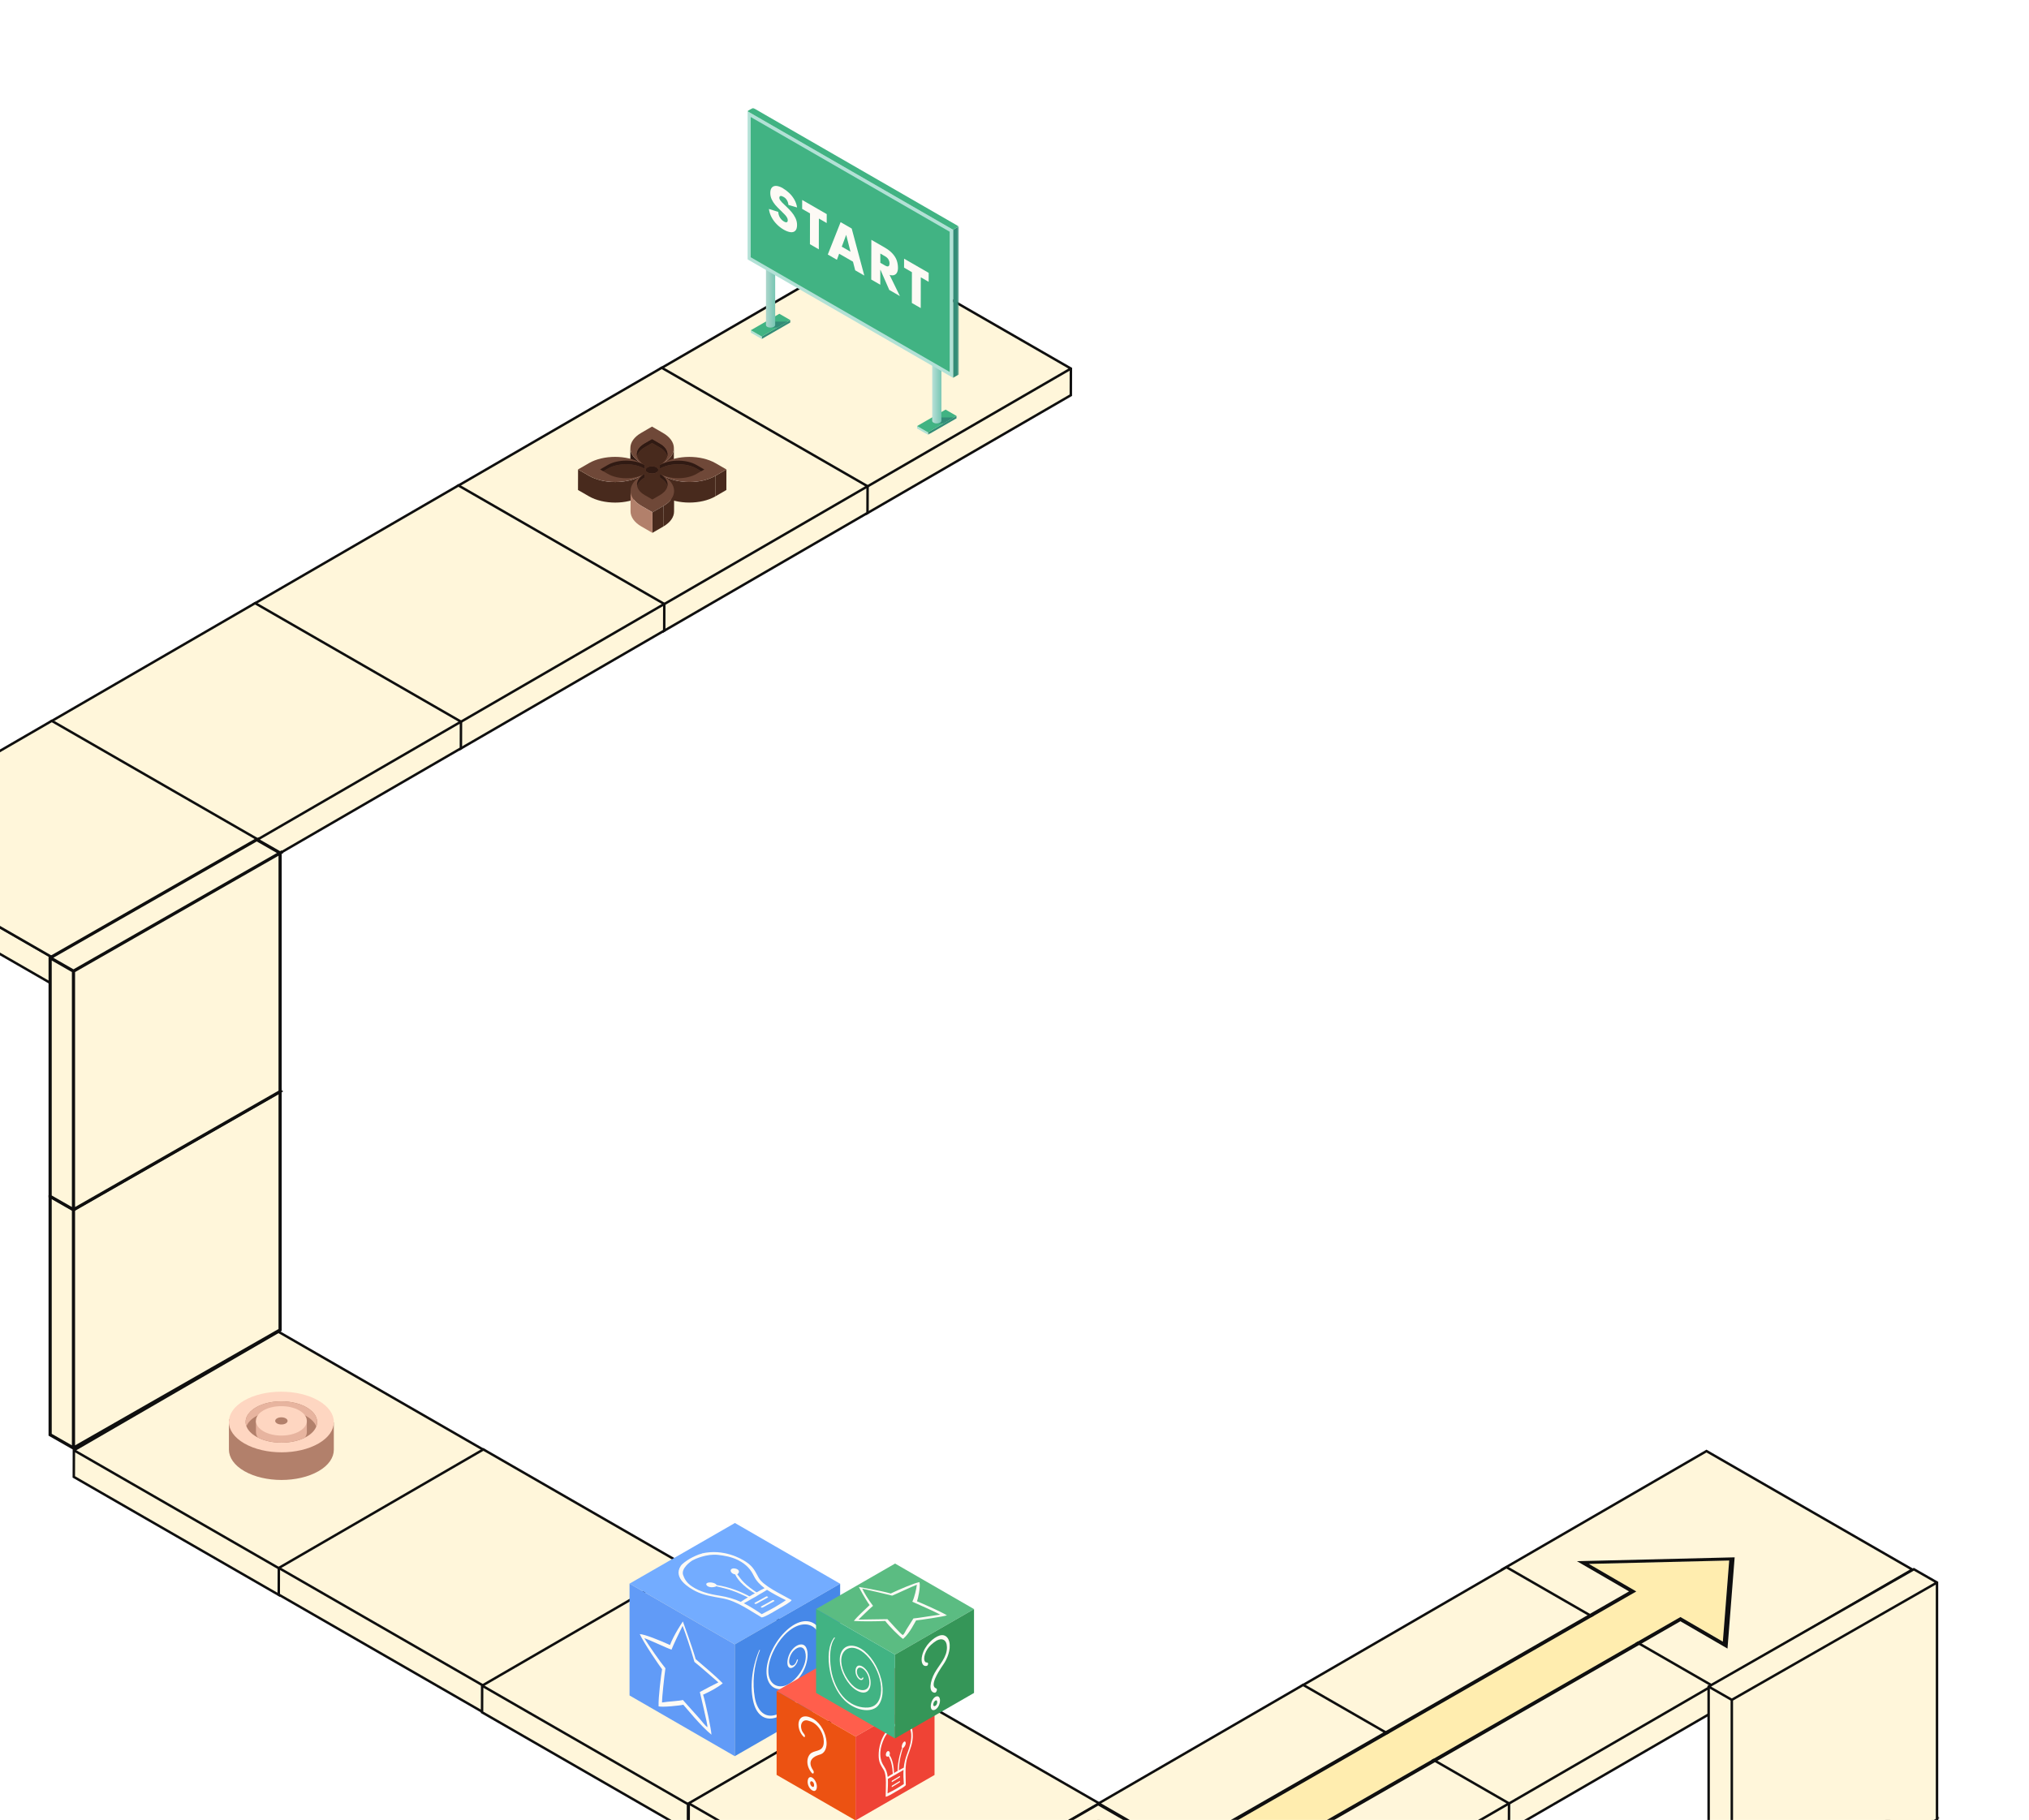 <svg width="100%" height="100%" viewBox="65 -65 1235 1108" fill="none" xmlns="http://www.w3.org/2000/svg">
<path d="M1244 1473L1229.9 1464.93L1105 1536.37L1119.11 1544.46L1244 1473Z" fill="#FFF6DA"/>
<path d="M1119.11 1544.46L1105 1536.38V1680.69L1119.11 1688.76V1544.46Z" fill="#FFF6DA"/>
<path d="M1244.65 1472.23L1119.75 1543.68V1687.98L1244.65 1616.53V1472.23Z" fill="#FFF6DA"/>
<path fill-rule="evenodd" clip-rule="evenodd" d="M1229.9 1464.07L1244.01 1472.15L1244.76 1471.72V1472.58L1245.51 1473.01L1244.76 1473.43V1617.74L1119.11 1689.61L1104.25 1681.11V1535.94L1229.9 1464.07ZM1119.11 1543.6L1242.51 1473L1229.9 1465.79L1106.49 1536.38L1119.11 1543.6ZM1105.75 1537.66V1680.25L1118.36 1687.46V1544.89L1105.75 1537.66ZM1119.86 1544.89V1687.46L1243.26 1616.87V1474.29L1119.86 1544.89Z" fill="#0F0F0F"/>
<path d="M1244 1329.56L1229.9 1321.48L1105 1392.93L1119.11 1401.01L1244 1329.56Z" fill="#FFF6DA"/>
<path d="M1119.11 1401.01L1105 1392.93V1537.24L1119.11 1545.31V1401.01Z" fill="#FFF6DA"/>
<path d="M1244.65 1328.78L1119.75 1400.23V1544.53L1244.65 1473.08V1328.78Z" fill="#FFF6DA"/>
<path fill-rule="evenodd" clip-rule="evenodd" d="M1229.9 1320.62L1244.01 1328.7L1244.76 1328.27V1329.13L1245.51 1329.56L1244.76 1329.99V1474.29L1119.11 1546.17L1104.25 1537.67V1392.5L1229.9 1320.62ZM1119.11 1400.15L1242.51 1329.56L1229.9 1322.34L1106.49 1392.93L1119.11 1400.15ZM1105.75 1394.22V1536.8L1118.36 1544.02V1401.44L1105.75 1394.22ZM1119.86 1401.44V1544.02L1243.26 1473.42V1330.85L1119.86 1401.44Z" fill="#0F0F0F"/>
<path d="M1244 1186.11L1229.9 1178.04L1105 1249.48L1119.11 1257.56L1244 1186.11Z" fill="#FFF6DA"/>
<path d="M1119.11 1257.56L1105 1249.48V1393.79L1119.11 1401.87V1257.56Z" fill="#FFF6DA"/>
<path d="M1244.65 1185.33L1119.75 1256.79V1401.09L1244.65 1329.64V1185.33Z" fill="#FFF6DA"/>
<path fill-rule="evenodd" clip-rule="evenodd" d="M1229.9 1177.18L1244.01 1185.25L1244.76 1184.82V1185.68L1245.51 1186.11L1244.76 1186.54V1330.84L1119.11 1402.72L1104.25 1394.22V1249.05L1229.9 1177.18ZM1119.11 1256.7L1242.51 1186.11L1229.9 1178.9L1106.49 1249.48L1119.11 1256.7ZM1105.75 1250.77V1393.36L1118.36 1400.57V1258L1105.75 1250.77ZM1119.86 1258V1400.57L1243.26 1329.98V1187.4L1119.86 1258Z" fill="#0F0F0F"/>
<path d="M1244 1041.8L1229.9 1033.72L1105 1105.17L1119.11 1113.25L1244 1041.8Z" fill="#FFF6DA"/>
<path d="M1119.11 1113.25L1105 1105.17V1249.48L1119.11 1257.54V1113.25Z" fill="#FFF6DA"/>
<path d="M1244.01 1041.8L1119.11 1113.25V1257.55L1244.01 1186.1V1041.8Z" fill="#FFF6DA"/>
<path fill-rule="evenodd" clip-rule="evenodd" d="M1229.9 1032.86L1244.01 1040.94L1244.76 1040.51V1041.37L1245.51 1041.8L1244.76 1042.23V1186.53L1119.11 1258.41L1104.25 1249.91V1104.73L1229.9 1032.86ZM1119.11 1112.39L1242.51 1041.8L1229.9 1034.58L1106.49 1105.17L1119.11 1112.39ZM1105.75 1106.46V1249.04L1118.36 1256.26V1113.68L1105.75 1106.46ZM1119.86 1113.68V1256.26L1243.26 1185.67V1043.09L1119.86 1113.68Z" fill="#0F0F0F"/>
<path d="M716.822 159.388L716.782 175.611L592.286 247.767L592.326 231.535L716.822 159.388Z" fill="#FFF6DA"/>
<path d="M592.326 231.535L592.286 247.767L466.971 175.611L467.021 159.388L592.326 231.535Z" fill="#FFF6DA"/>
<path d="M716.822 159.388L592.326 231.534L467.021 159.388L591.518 87.231L716.822 159.388Z" fill="#FFF6DA"/>
<path fill-rule="evenodd" clip-rule="evenodd" d="M591.517 86.369L717.573 158.959L717.531 176.041L592.288 248.631L466.223 176.041L466.275 158.959L591.517 86.369ZM591.52 88.094L468.515 159.386L592.326 230.672L715.33 159.39L591.52 88.094ZM716.072 160.687L593.074 231.965L593.038 246.469L716.036 175.181L716.072 160.687ZM591.541 246.477L591.577 231.965L467.767 160.679L467.722 175.181L591.541 246.477Z" fill="#0F0F0F"/>
<path d="M593.074 231.046L593.035 247.269L468.538 319.426L468.578 303.193L593.074 231.046Z" fill="#FFF6DA"/>
<path d="M468.578 303.193L468.538 319.426L343.224 247.269L343.274 231.046L468.578 303.193Z" fill="#FFF6DA"/>
<path d="M593.075 231.047L468.578 303.194L343.274 231.047L467.77 158.89L593.075 231.047Z" fill="#FFF6DA"/>
<path fill-rule="evenodd" clip-rule="evenodd" d="M467.77 158.027L593.825 230.617L593.783 247.7L468.54 320.289L342.475 247.7L342.527 230.617L467.77 158.027ZM467.772 159.753L344.768 231.045L468.578 302.331L591.583 231.049L467.772 159.753ZM592.324 232.346L469.327 303.624L469.291 318.128L592.288 246.84L592.324 232.346ZM467.794 318.135L467.83 303.624L344.019 232.338L343.974 246.84L467.794 318.135Z" fill="#0F0F0F"/>
<path d="M469.327 302.706L469.287 318.929L344.791 391.085L344.831 374.852L469.327 302.706Z" fill="#FFF6DA"/>
<path d="M344.831 374.852L344.791 391.085L219.476 318.929L219.526 302.706L344.831 374.852Z" fill="#FFF6DA"/>
<path d="M469.327 302.706L344.831 374.853L219.526 302.706L344.023 230.549L469.327 302.706Z" fill="#FFF6DA"/>
<path fill-rule="evenodd" clip-rule="evenodd" d="M344.022 229.686L470.077 302.275L470.035 319.358L344.793 391.948L218.728 319.358L218.78 302.275L344.022 229.686ZM344.024 231.412L221.02 302.703L344.831 373.989L467.835 302.707L344.024 231.412ZM468.576 304.004L345.579 375.282L345.543 389.786L468.541 318.498L468.576 304.004ZM344.046 389.794L344.082 375.282L220.272 303.996L220.227 318.498L344.046 389.794Z" fill="#0F0F0F"/>
<path d="M345.579 374.365L345.54 390.588L221.043 462.744L221.083 446.511L345.579 374.365Z" fill="#FFF6DA"/>
<path d="M221.083 446.511L221.043 462.744L95.729 390.588L95.779 374.365L221.083 446.511Z" fill="#FFF6DA"/>
<path d="M345.58 374.365L221.083 446.512L95.779 374.365L220.275 302.209L345.58 374.365Z" fill="#FFF6DA"/>
<path fill-rule="evenodd" clip-rule="evenodd" d="M220.274 301.345L346.329 373.935L346.287 391.018L221.044 463.607L94.978 391.018L95.031 373.935L220.274 301.345ZM220.276 303.071L97.272 374.363L221.082 445.649L344.086 374.367L220.276 303.071ZM344.828 375.664L221.83 446.941L221.795 461.445L344.792 390.158L344.828 375.664ZM220.298 461.453L220.334 446.941L96.523 375.656L96.478 390.158L220.298 461.453Z" fill="#0F0F0F"/>
<path d="M0.923 462.048C0.893 472.439 7.769 482.849 21.541 490.771L97.296 534.394L97.336 518.171L21.591 474.558C7.819 466.626 0.943 456.216 0.973 445.825L0.923 462.048Z" fill="#FFF6DA"/>
<path fill-rule="evenodd" clip-rule="evenodd" d="M1.693 454.287L1.67 462.049C1.641 472.079 8.278 482.281 21.913 490.124L96.549 533.102L96.585 518.6L21.215 475.205C10.988 469.314 4.434 462.013 1.693 454.287ZM0.173 462.045C0.142 472.797 7.256 483.416 21.165 491.418C21.165 491.417 21.165 491.418 21.165 491.418L98.04 535.684L98.084 517.74L21.963 473.912C8.328 466.058 1.691 455.856 1.719 445.826L0.223 445.823L0.173 462.045Z" fill="#0F0F0F"/>
<path d="M221.832 446.014L221.782 462.247L97.296 534.393L97.336 518.171L221.832 446.014Z" fill="#FFF6DA"/>
<path fill-rule="evenodd" clip-rule="evenodd" d="M222.584 444.714L222.529 462.677L96.544 535.692L96.588 517.74L222.584 444.714ZM98.083 518.6L98.047 533.094L221.034 461.817L221.079 447.314L98.083 518.6Z" fill="#0F0F0F"/>
<path d="M221.832 446.014L97.346 518.16L21.591 474.548C-5.774 458.793 -5.923 433.245 21.271 417.48L96.528 373.867L221.832 446.014Z" fill="#FFF6DA"/>
<path fill-rule="evenodd" clip-rule="evenodd" d="M96.525 373.005L223.324 446.012L97.346 519.024L21.215 475.196C7.397 467.239 0.282 456.708 0.221 446.022C0.161 435.335 7.158 424.797 20.893 416.835L96.525 373.005ZM96.527 374.731L21.646 418.125C8.186 425.928 1.662 436.047 1.718 446.014C1.775 455.983 8.417 466.103 21.963 473.902L97.343 517.298L220.338 446.016L96.527 374.731Z" fill="#0F0F0F"/>
<path d="M359.776 817.935L359.736 834.157L235.24 906.314L235.28 890.081L359.776 817.935Z" fill="#FFF6DA"/>
<path d="M235.28 890.081L235.24 906.314L109.925 834.157L109.975 817.935L235.28 890.081Z" fill="#FFF6DA"/>
<path d="M359.776 817.934L235.28 890.081L109.975 817.934L234.472 745.777L359.776 817.934Z" fill="#FFF6DA"/>
<path fill-rule="evenodd" clip-rule="evenodd" d="M234.47 744.916L360.525 817.505L360.483 834.588L235.241 907.178L109.175 834.588L109.228 817.505L234.47 744.916ZM234.472 746.642L111.468 817.933L235.279 889.219L358.283 817.937L234.472 746.642ZM359.024 819.234L236.027 890.512L235.991 905.016L358.988 833.728L359.024 819.234ZM234.494 905.024L234.53 890.512L110.719 819.226L110.675 833.728L234.494 905.024Z" fill="#0F0F0F"/>
<path d="M484.52 889.594L484.48 905.817L359.984 977.973L360.024 961.741L484.52 889.594Z" fill="#FFF6DA"/>
<path d="M360.024 961.741L359.984 977.973L234.67 905.817L234.72 889.594L360.024 961.741Z" fill="#FFF6DA"/>
<path d="M484.52 889.593L360.024 961.74L234.72 889.593L359.216 817.437L484.52 889.593Z" fill="#FFF6DA"/>
<path fill-rule="evenodd" clip-rule="evenodd" d="M359.216 816.574L485.271 889.164L485.229 906.246L359.986 978.836L233.921 906.246L233.973 889.164L359.216 816.574ZM359.218 818.3L236.214 889.591L360.024 960.877L483.028 889.595L359.218 818.3ZM483.77 890.892L360.773 962.17L360.737 976.674L483.734 905.386L483.77 890.892ZM359.24 976.682L359.276 962.17L235.465 890.884L235.42 905.386L359.24 976.682Z" fill="#0F0F0F"/>
<path d="M1229 890.589L1228.96 906.812L1104.47 978.968L1104.51 962.735L1229 890.589Z" fill="#FFF6DA"/>
<path d="M1104.51 962.735L1104.47 978.968L979.152 906.812L979.202 890.589L1104.51 962.735Z" fill="#FFF6DA"/>
<path d="M1229 890.589L1104.51 962.735L979.202 890.589L1103.7 818.432L1229 890.589Z" fill="#FFF6DA"/>
<path fill-rule="evenodd" clip-rule="evenodd" d="M1103.7 817.569L1229.75 890.159L1229.71 907.242L1104.47 979.831L978.403 907.242L978.455 890.159L1103.7 817.569ZM1103.7 819.295L980.696 890.587L1104.51 961.873L1227.51 890.591L1103.7 819.295ZM1228.26 891.888L1105.26 963.165L1105.22 977.669L1228.22 906.382L1228.26 891.888ZM1103.72 977.677L1103.76 963.165L979.947 891.88L979.902 906.382L1103.72 977.677Z" fill="#0F0F0F"/>
<path d="M608.27 961.252L608.23 977.475L483.733 1049.63L483.773 1033.4L608.27 961.252Z" fill="#FFF6DA"/>
<path d="M483.773 1033.4L483.733 1049.63L358.419 977.475L358.469 961.252L483.773 1033.4Z" fill="#FFF6DA"/>
<path d="M608.27 961.253L483.773 1033.4L358.469 961.253L482.965 889.096L608.27 961.253Z" fill="#FFF6DA"/>
<path fill-rule="evenodd" clip-rule="evenodd" d="M482.963 888.233L609.018 960.822L608.976 977.905L483.734 1050.49L357.669 977.905L357.721 960.822L482.963 888.233ZM482.965 889.958L359.961 961.25L483.772 1032.54L606.776 961.254L482.965 889.958ZM607.517 962.551L484.52 1033.83L484.484 1048.33L607.481 977.045L607.517 962.551ZM482.987 1048.34L483.023 1033.83L359.213 962.543L359.168 977.045L482.987 1048.34Z" fill="#0F0F0F"/>
<path d="M1107.25 961.279L1107.21 977.501L982.716 1049.66L982.756 1033.43L1107.25 961.279Z" fill="#FFF6DA"/>
<path d="M982.756 1033.43L982.716 1049.66L857.401 977.501L857.451 961.279L982.756 1033.43Z" fill="#FFF6DA"/>
<path d="M1107.25 961.279L982.756 1033.43L857.452 961.279L981.948 889.123L1107.25 961.279Z" fill="#FFF6DA"/>
<path fill-rule="evenodd" clip-rule="evenodd" d="M981.946 888.261L1108 960.849L1107.96 977.933L982.716 1050.52L856.651 977.933L856.703 960.849L981.946 888.261ZM981.948 889.986L858.944 961.278L982.754 1032.56L1105.75 961.281L981.948 889.986ZM1106.5 962.579L983.503 1033.86L983.467 1048.36L1106.46 977.072L1106.5 962.579ZM981.97 1048.37L982.006 1033.86L858.195 962.57L858.15 977.072L981.97 1048.37Z" fill="#0F0F0F"/>
<path d="M1244 898.451L1229.9 890.375L1105 961.821L1119.11 969.903L1244 898.451Z" fill="#FFF6DA"/>
<path d="M1119.11 969.903L1105 961.821V1106.13L1119.11 1114.2V969.903Z" fill="#FFF6DA"/>
<path d="M1244 898.452L1119.11 969.904V1114.2L1244.01 1042.75L1244 898.452Z" fill="#FFF6DA"/>
<path fill-rule="evenodd" clip-rule="evenodd" d="M1229.9 889.514L1244.75 898.02L1244.76 1043.19L1119.11 1115.06L1104.25 1106.56V961.389L1229.9 889.514ZM1105.75 963.111V1105.7L1118.36 1112.91V970.336L1105.75 963.111ZM1119.86 970.336V1112.91L1243.26 1042.32L1243.25 899.741L1119.86 970.336ZM1242.51 898.452L1119.11 969.043L1106.49 961.822L1229.9 891.235L1242.51 898.452Z" fill="#0F0F0F"/>
<path d="M734.012 1032.91L733.973 1049.13L609.476 1121.29L609.516 1105.06L734.012 1032.91Z" fill="#FFF6DA"/>
<path d="M609.516 1105.06L609.476 1121.29L484.162 1049.13L484.212 1032.91L609.516 1105.06Z" fill="#FFF6DA"/>
<path d="M734.013 1032.91L609.516 1105.06L484.212 1032.91L608.708 960.755L734.013 1032.91Z" fill="#FFF6DA"/>
<path fill-rule="evenodd" clip-rule="evenodd" d="M608.706 959.892L734.761 1032.48L734.719 1049.56L609.477 1122.15L483.412 1049.56L483.464 1032.48L608.706 959.892ZM608.708 961.618L485.704 1032.91L609.515 1104.2L732.519 1032.91L608.708 961.618ZM733.26 1034.21L610.263 1105.49L610.227 1119.99L733.225 1048.7L733.26 1034.21ZM608.73 1120L608.766 1105.49L484.956 1034.2L484.911 1048.7L608.73 1120Z" fill="#0F0F0F"/>
<path d="M983.503 1032.94L983.463 1049.16L858.967 1121.32L859.007 1105.08L983.503 1032.94Z" fill="#FFF6DA"/>
<path d="M859.008 1105.08L858.968 1121.32L733.654 1049.16L733.704 1032.94L859.008 1105.08Z" fill="#FFF6DA"/>
<path d="M983.503 1032.94L859.007 1105.09L733.702 1032.94L858.199 960.782L983.503 1032.94Z" fill="#FFF6DA"/>
<path fill-rule="evenodd" clip-rule="evenodd" d="M858.198 959.92L984.253 1032.51L984.211 1049.59L858.969 1122.18L732.904 1049.59L732.956 1032.51L858.198 959.92ZM858.2 961.645L735.196 1032.94L859.007 1104.22L982.011 1032.94L858.2 961.645ZM982.752 1034.24L859.755 1105.52L859.719 1120.02L982.716 1048.73L982.752 1034.24ZM858.222 1120.03L858.258 1105.52L734.448 1034.23L734.403 1048.73L858.222 1120.03Z" fill="#0F0F0F"/>
<path d="M858.759 1105.57L858.719 1121.79L734.222 1193.95L734.262 1177.71L858.759 1105.57Z" fill="#FFF6DA"/>
<path d="M734.262 1177.71L734.223 1193.95L608.908 1121.79L608.958 1105.57L734.262 1177.71Z" fill="#FFF6DA"/>
<path d="M858.759 1105.57L734.262 1177.71L608.958 1105.57L733.454 1033.41L858.759 1105.57Z" fill="#FFF6DA"/>
<path fill-rule="evenodd" clip-rule="evenodd" d="M733.452 1032.55L859.507 1105.14L859.465 1122.22L734.223 1194.81L608.158 1122.22L608.21 1105.14L733.452 1032.55ZM733.454 1034.27L610.45 1105.56L734.261 1176.85L857.265 1105.57L733.454 1034.27ZM858.006 1106.86L735.009 1178.14L734.973 1192.65L857.97 1121.36L858.006 1106.86ZM733.476 1192.65L733.512 1178.14L609.702 1106.86L609.657 1121.36L733.476 1192.65Z" fill="#0F0F0F"/>
<path fill-rule="evenodd" clip-rule="evenodd" d="M1183.87 1193.47C1193.77 1187.8 1202.82 1178.03 1209.38 1166.74C1215.96 1155.44 1219.95 1142.82 1219.91 1131.56C1219.88 1120.3 1215.86 1112.92 1209.95 1109.58C1204.03 1106.24 1195.52 1106.55 1185.61 1112.22C1175.72 1117.88 1166.67 1127.65 1160.09 1138.93C1153.53 1150.22 1149.54 1162.84 1149.58 1174.09C1149.61 1185.36 1153.63 1192.75 1159.55 1196.09C1165.46 1199.44 1173.98 1199.13 1183.87 1193.47ZM1147.58 1174.1C1147.51 1150.72 1164.09 1122.24 1184.62 1110.49C1205.16 1098.74 1221.84 1108.17 1221.91 1131.56C1221.98 1154.94 1205.4 1183.44 1184.86 1195.19C1164.36 1206.94 1147.65 1197.48 1147.58 1174.1Z" fill="#0F0F0F"/>
<path d="M1214.7 1107.48C1213.26 1111.59 1209.67 1115.1 1206.71 1115.34C1203.73 1115.57 1202.47 1112.4 1203.9 1108.28C1205.34 1104.17 1208.93 1100.66 1211.9 1100.43C1214.87 1100.2 1216.13 1103.37 1214.7 1107.48Z" fill="#FFBABA"/>
<path d="M1176.88 1118.18C1175.91 1120.9 1173.53 1123.23 1171.53 1123.36C1169.53 1123.48 1168.69 1121.41 1169.66 1118.69C1170.62 1115.98 1173.01 1113.65 1175 1113.52C1177.01 1113.39 1177.85 1115.47 1176.88 1118.18Z" fill="#0F0F0F"/>
<path d="M1171.33 1123.87C1170.52 1123.87 1169.85 1123.55 1169.39 1122.94C1168.63 1121.95 1168.56 1120.35 1169.21 1118.53C1170.23 1115.59 1172.79 1113.2 1174.97 1113.04C1175.88 1112.97 1176.65 1113.29 1177.14 1113.93C1177.91 1114.92 1177.98 1116.52 1177.33 1118.34C1176.3 1121.28 1173.75 1123.67 1171.56 1123.83C1171.49 1123.83 1171.4 1123.83 1171.33 1123.83V1123.87ZM1175.17 1114C1173.24 1114.12 1170.98 1116.36 1170.07 1118.85C1169.56 1120.32 1169.59 1121.63 1170.14 1122.36C1170.43 1122.75 1170.88 1122.94 1171.46 1122.91C1173.24 1122.78 1175.49 1120.54 1176.39 1118.05C1176.91 1116.58 1176.88 1115.27 1176.33 1114.54C1176.04 1114.19 1175.65 1114 1175.17 1114Z" fill="#0F0F0F"/>
<path d="M1158.2 1151.95C1156.76 1156.07 1153.18 1159.57 1150.2 1159.8C1147.24 1160.02 1145.96 1156.85 1147.4 1152.74C1148.84 1148.62 1152.42 1145.12 1155.39 1144.89C1158.36 1144.66 1159.64 1147.83 1158.2 1151.95Z" fill="#EC5212"/>
<mask id="mask0_262_20581" style="mask-type:luminance" maskUnits="userSpaceOnUse" x="1173" y="1124" width="21" height="56">
<path d="M1193.12 1124.97H1173.76V1179.94H1193.12V1124.97Z" fill="white"/>
</mask>
<g mask="url(#mask0_262_20581)">
<path d="M1184.51 1179.94L1183.82 1179.53L1183.71 1140.08L1184.4 1140.49L1184.51 1179.94Z" fill="#0F0F0F"/>
<path d="M1184.76 1130.11L1184.07 1129.7L1192.28 1124.97L1192.98 1125.38L1184.76 1130.11Z" fill="#0F0F0F"/>
<path d="M1174.46 1146.67L1173.76 1146.26L1184.07 1129.7L1184.76 1130.11L1174.46 1146.67Z" fill="#0F0F0F"/>
<path d="M1174.48 1156.82L1173.79 1156.42L1173.76 1146.26L1174.45 1146.67L1174.48 1156.82Z" fill="#0F0F0F"/>
<path d="M1192.98 1125.38L1193.12 1174.99L1184.52 1179.94L1184.41 1140.49L1174.49 1156.82L1174.46 1146.67L1184.76 1130.11L1192.98 1125.38Z" fill="#0F0F0F"/>
</g>
<mask id="mask1_262_20581" style="mask-type:luminance" maskUnits="userSpaceOnUse" x="519" y="0" width="130" height="200">
<path d="M648.602 0.643H519.865V199.696H648.602V0.643Z" fill="white"/>
</mask>
<g mask="url(#mask1_262_20581)">
<path d="M629.83 199.697L647.195 189.692V188.204L629.83 198.209V199.697Z" fill="#338C77"/>
<path d="M623.207 195.873L629.83 199.696V198.209L623.207 194.385V195.873Z" fill="#B2E1D6"/>
<path d="M629.83 198.208L647.195 188.204L640.551 184.38L623.207 194.385L629.83 198.208Z" fill="#41B383"/>
<path d="M645.559 189.134L639.371 192.71H634.632V189.134H645.559Z" fill="#338C77"/>
<path d="M633.224 147.34C634.321 147.96 636.081 147.96 637.177 147.34C638.274 146.72 638.274 145.686 637.177 145.066C636.081 144.445 634.321 144.445 633.224 145.066C632.128 145.686 632.128 146.72 633.224 147.34Z" fill="#338C77"/>
<path d="M632.396 146.182V191.181C632.396 191.594 632.666 192.007 633.224 192.338C634.321 192.959 636.081 192.959 637.177 192.338C637.715 192.028 637.985 191.615 638.006 191.222V146.223C638.006 146.637 637.736 147.029 637.177 147.34C636.081 147.96 634.321 147.96 633.224 147.34C632.666 147.029 632.396 146.595 632.396 146.182Z" fill="url(#paint0_linear_262_20581)"/>
<path d="M528.661 141.365L546.005 131.361V129.852L528.661 139.856V141.365Z" fill="#338C77"/>
<path d="M522.017 137.541L528.661 141.365V139.856L522.017 136.032V137.541Z" fill="#B2E1D6"/>
<path d="M528.661 139.856L546.005 129.852L539.382 126.028L522.017 136.032L528.661 139.856Z" fill="#41B383"/>
<path d="M544.391 130.803L538.181 134.379H533.442V130.803H544.391Z" fill="#338C77"/>
<path d="M532.035 89.008C533.132 89.628 534.891 89.628 535.988 89.008C537.085 88.388 537.085 87.355 535.988 86.734C534.891 86.114 533.132 86.114 532.035 86.734C530.937 87.355 530.937 88.388 532.035 89.008Z" fill="#338C77"/>
<path d="M531.227 87.85V132.849C531.227 133.262 531.496 133.676 532.055 134.007C533.153 134.627 534.911 134.627 536.009 134.007C536.547 133.696 536.815 133.283 536.836 132.89V87.892C536.836 88.305 536.568 88.698 536.009 89.008C534.911 89.628 533.153 89.628 532.055 89.008C531.496 88.698 531.227 88.264 531.227 87.85Z" fill="url(#paint1_linear_262_20581)"/>
<path d="M645.104 165.012L648.602 163.007V72.844L645.104 74.87V165.012Z" fill="#338C77"/>
<path d="M519.865 92.812L645.104 165.012V74.87L519.865 2.669V92.812Z" fill="#B2E1D6"/>
<path d="M643.035 76.069L521.935 6.245V91.612L643.035 161.436V76.069Z" fill="#41B383"/>
<path d="M645.104 74.87L648.602 72.844L523.362 0.643L519.865 2.669L645.104 74.87Z" fill="#41B383"/>
<path d="M541.576 49.652C542.901 50.417 544.163 51.368 545.364 52.505C546.564 53.642 547.599 54.944 548.468 56.453C549.317 57.941 549.896 59.574 550.166 61.31L544.909 59.76C544.764 58.602 544.453 57.61 543.956 56.825C543.459 56.019 542.797 55.378 541.928 54.882C541.141 54.427 540.521 54.241 540.044 54.344C539.589 54.427 539.362 54.82 539.362 55.502C539.362 55.874 539.507 56.308 539.796 56.763C540.086 57.197 540.459 57.652 540.893 58.127C541.349 58.582 541.97 59.202 542.797 59.987C543.066 60.235 543.274 60.421 543.398 60.545C544.722 61.806 545.861 63.005 546.792 64.08C547.724 65.155 548.51 66.354 549.172 67.718C549.814 69.061 550.145 70.488 550.145 71.976C550.145 73.65 549.773 74.849 549.006 75.552C548.262 76.255 547.268 76.503 546.047 76.337C544.826 76.151 543.46 75.655 541.97 74.787C540.48 73.919 538.989 72.782 537.726 71.459C536.443 70.157 535.388 68.71 534.56 67.118C533.732 65.527 533.235 63.915 533.028 62.22L538.699 63.997C538.782 65.32 539.134 66.478 539.755 67.491C540.397 68.503 541.204 69.309 542.218 69.888C542.922 70.302 543.48 70.426 543.895 70.281C544.288 70.136 544.494 69.723 544.494 69.041C544.494 68.503 544.329 67.945 543.997 67.387C543.667 66.808 543.253 66.25 542.715 65.692C542.197 65.134 541.473 64.411 540.541 63.501C540.438 63.377 540.314 63.253 540.127 63.108C538.844 61.889 537.768 60.752 536.899 59.76C536.05 58.768 535.326 57.652 534.725 56.411C534.126 55.151 533.856 53.848 533.856 52.464C533.856 50.975 534.187 49.88 534.85 49.156C535.491 48.433 536.423 48.123 537.581 48.185C538.761 48.288 540.106 48.764 541.617 49.632L541.576 49.652Z" fill="#FDFAF5"/>
<path d="M568.214 65.361L568.193 70.797L563.433 68.048L563.392 86.796L557.989 83.675L558.031 64.927L553.25 62.178L553.271 56.742L568.214 65.361Z" fill="#FDFAF5"/>
<path d="M583.406 74.105L591.084 102.774L585.538 99.57L584.192 94.32L575.769 89.463L574.402 93.163L568.856 89.959L576.659 70.24L583.385 74.126L583.406 74.105ZM577.362 85.184L582.682 88.243L580.053 77.97L577.362 85.184Z" fill="#FDFAF5"/>
<path d="M606.442 102.32L612.754 115.259L606.277 111.518L600.957 99.364L600.812 99.281V108.355L595.307 105.193L595.369 81.009L603.461 85.68C605.51 86.858 607.125 88.119 608.325 89.463C609.526 90.806 610.353 92.191 610.85 93.617C611.326 95.044 611.575 96.552 611.575 98.144C611.575 99.281 611.347 100.232 610.954 100.976C610.54 101.74 609.94 102.237 609.153 102.485C608.387 102.733 607.477 102.692 606.421 102.341L606.442 102.32ZM605.759 97.09C606.194 96.862 606.4 96.284 606.421 95.354C606.421 94.486 606.194 93.659 605.759 92.935C605.344 92.191 604.641 91.55 603.71 91.013L600.833 89.359V94.982L603.689 96.635C604.62 97.173 605.324 97.338 605.759 97.09Z" fill="#FDFAF5"/>
<path d="M630.265 101.121L630.244 106.578L625.462 103.829L625.422 122.556L620.02 119.455L620.061 100.708L615.279 97.938L615.3 92.501L630.265 101.121Z" fill="#FDFAF5"/>
</g>
<path d="M576.377 899.197L512.236 936.115L448.181 899.141L512.322 862.223L576.377 899.197Z" fill="#73ACFF"/>
<path d="M512.236 1004.19V936.116L448.181 899.142V967.216L512.236 1004.19Z" fill="#619BF7"/>
<path d="M576.378 967.272V899.198L512.236 936.115V1004.19L576.378 967.272Z" fill="#4688E8"/>
<path d="M565.165 929.845C562.582 922.381 556.197 919.97 549.017 923.771C542.092 927.461 534.712 936.796 532.243 947.182C529.888 957.057 533.804 963.413 539.765 963.385C545.327 963.385 553.472 956.887 555.942 947.211C557.133 942.557 556.708 937.676 554.069 936.427C551.94 935.435 548.563 937.052 546.32 940.514C544.192 943.805 543.341 949.083 545.526 950.332C547.229 951.269 549.925 948.856 550.663 945.649C550.804 945.111 550.209 945.111 550.038 945.649C548.789 950.105 545.271 949.963 545.328 946.359C545.383 944.061 546.547 941.535 548.137 939.918C551.032 936.995 554.153 937.222 555.062 940.542C557.332 948.601 549.13 959.044 543.256 961.115C538.061 962.959 533.066 960.207 532.697 953.141C532.272 945.565 537.068 936.144 542.291 930.639C554.126 918.125 567.152 923.829 564.74 942.217C563.633 950.672 559.688 958.618 554.437 965.03C548.874 971.784 542.035 978.084 535.962 979.332C529.831 980.581 525.715 975.814 524.41 968.464C522.963 960.094 523.531 949.622 527.504 939.804C527.675 939.35 527.276 939.294 527.107 939.72C522.367 950.87 521.345 962.818 523.757 971.87C525.801 979.502 531.136 983.135 538.09 980.382C545.639 977.374 555.232 968.039 560.795 957.795C565.847 948.488 567.691 937.052 565.194 929.816L565.165 929.845Z" fill="#FDFAF5"/>
<path d="M454.395 929.872C457.148 929.872 466.599 933.646 472.815 936.512C475.056 930.411 480.648 922.153 480.648 922.153C480.648 922.153 486.182 937.222 488.452 945.11C493.845 949.735 501.082 955.836 504.913 959.808C501.678 962.504 496.796 965.029 492.965 966.732C494.753 972.747 497.875 987.702 498.045 991.107C491.319 985.63 482.833 974.961 480.903 972.862C479.115 973.373 468.131 974.507 465.861 973.854C465.634 968.492 467.451 954.303 467.99 951.268C466.315 949.111 457.148 935.746 454.395 929.872ZM470.033 950.643C469.352 955.325 467.962 968.265 467.933 971.499C471.282 970.903 478.944 970.563 480.648 969.967C481.953 971.443 489.247 979.558 490.694 981.204C491.518 982.141 494.753 986.255 495.604 986.539C495.803 984.922 491.376 967.158 490.978 965.115C494.27 963.355 498.897 960.858 502.246 959.27C497.818 955.496 492.483 950.643 487.686 946.812C485.501 938.867 481.953 928.567 480.477 924.849C478.859 928.113 474.574 936.995 473.723 939.349C470.885 938.385 460.497 933.419 457.148 932.341C459.873 936.71 466.57 946.5 470.033 950.672V950.643Z" fill="#FDFAF5"/>
<path d="M492.37 880.781C489.957 881.321 486.693 882.938 484.877 883.96C483.118 885.01 480.336 886.882 479.399 888.273C474.291 895.793 484.678 901.837 488.226 903.652C493.476 906.32 498.755 906.973 504.971 908.136C513.797 909.782 522.084 915.968 528.584 919.714C530.145 919.656 535.395 916.592 537.239 915.457C537.58 915.23 537.978 915.031 538.375 914.804C538.744 914.577 539.112 914.35 539.482 914.151C541.44 913.074 546.747 910.066 546.833 909.157C540.305 905.383 529.605 900.617 526.768 895.509C524.752 891.905 523.645 888.869 519.019 885.832C515.869 883.761 505.368 877.802 492.341 880.724L492.37 880.781ZM536.303 913.641C535.821 913.897 531.11 916.535 528.641 917.727C525.547 915.571 521.062 912.733 517.742 911.087C519.473 910.236 521.034 909.271 522.652 908.335C523.389 907.909 524.213 907.512 524.95 907.086C525.717 906.66 526.369 906.178 527.108 905.752C528.726 904.816 530.4 903.908 531.876 902.915C534.742 904.816 539.623 907.426 543.37 909.214C541.327 910.661 536.785 913.357 536.303 913.641ZM523.816 894.374C525.206 897.297 527.448 899.708 530.371 901.894C528.527 902.745 526.88 903.738 525.178 904.675C524.411 905.1 523.588 905.469 522.851 905.895C522.113 906.32 521.459 906.802 520.722 907.228C519.104 908.222 517.402 909.157 515.897 910.236C512.151 908.562 507.951 907.256 502.898 906.462C496.513 905.469 490.922 903.993 486.267 900.901C482.947 898.687 481.585 896.218 480.79 893.891C479.456 889.862 485.16 885.748 486.552 884.953C487.942 884.158 495.065 880.867 502.019 881.633C506.049 882.087 510.334 882.853 514.166 884.782C519.501 887.478 522.027 890.685 523.787 894.374H523.816Z" fill="#FDFAF5"/>
<path d="M501.167 900.022C501.167 900.022 501.053 899.795 500.968 899.652C500.429 899.057 499.294 898.659 498.215 898.489C496.229 898.177 494.128 898.801 495.122 900.135C495.803 901.072 497.818 901.781 500.429 901.015C500.685 900.929 500.855 900.845 500.996 900.731C503.863 901.469 506.787 902.122 509.568 903.029C513.711 904.392 517.316 906.094 520.977 907.882C521.715 908.25 522.651 907.74 521.942 907.343C516.55 904.165 508.717 901.099 501.224 900.022H501.167Z" fill="#FDFAF5"/>
<path d="M512.49 893.495C512.292 893.495 512.093 893.438 511.865 893.381C510.816 893.069 510.135 892.416 509.851 891.792C509.34 890.628 510.418 889.437 512.717 890.005C514.335 890.402 515.555 891.565 514.222 893.069C514.108 893.21 513.909 893.325 513.711 893.381C514.988 895.027 516.123 896.729 517.713 898.318C520.068 900.702 523.02 902.802 526.141 904.902C526.766 905.328 525.915 905.866 525.176 905.441C519.671 902.32 514.363 897.807 512.462 893.495H512.49Z" fill="#FDFAF5"/>
<path d="M531.223 907.03C529.69 907.853 528.186 908.704 526.681 909.556C525.887 910.01 524.865 910.435 524.241 910.974C524.014 911.173 524.695 911.627 525.035 911.513C526.085 911.173 526.852 910.577 527.732 910.123C529.293 909.3 530.826 908.477 532.301 907.626C532.925 907.286 531.847 906.661 531.223 907.002V907.03Z" fill="#FDFAF5"/>
<path d="M535.111 909.272C533.578 910.095 532.074 910.946 530.569 911.797C529.774 912.251 528.753 912.677 528.129 913.216C527.901 913.414 528.583 913.869 528.923 913.756C529.973 913.414 530.739 912.819 531.62 912.365C533.18 911.542 534.713 910.719 536.188 909.868C536.813 909.527 535.734 908.903 535.111 909.243V909.272Z" fill="#FDFAF5"/>
<path d="M633.823 964.582L585.746 992.248L537.697 964.525L585.803 936.83L633.823 964.582Z" fill="#FF5E4C"/>
<path d="M585.746 1043.3V992.249L537.697 964.525V1015.57L585.746 1043.3Z" fill="#EC5212"/>
<path d="M633.823 1015.63V964.581L585.746 992.248V1043.3L633.823 1015.63Z" fill="#EF4335"/>
<path d="M605.811 987.537C606.947 986.317 608.962 984.956 610.183 984.246C611.374 983.565 613.418 982.572 614.553 982.515C620.655 982.061 620.683 990.148 620.569 992.844C620.371 996.788 618.952 1000.11 617.533 1004.11C615.518 1009.81 616.341 1016.71 616.341 1021.79C615.802 1022.7 612.225 1024.71 610.949 1025.39C610.694 1025.53 610.438 1025.67 610.211 1025.82C609.955 1025.96 609.7 1026.1 609.473 1026.24C608.196 1027.04 604.648 1029.11 604.08 1028.85C604.08 1023.77 604.903 1015.94 602.888 1012.57C601.469 1010.18 600.05 1008.51 599.852 1004.79C599.71 1002.27 599.767 994.121 605.868 987.509L605.811 987.537ZM610.183 1024.23C610.495 1024.03 613.617 1022.18 615.149 1021.13C614.922 1018.61 614.78 1015.03 614.951 1012.54C613.872 1013.25 612.765 1013.84 611.686 1014.47C611.204 1014.75 610.694 1015.12 610.183 1015.37C609.7 1015.69 609.189 1015.91 608.679 1016.2C607.6 1016.82 606.493 1017.5 605.414 1018.01C605.556 1020.31 605.414 1024.06 605.216 1026.84C606.749 1026.13 609.842 1024.4 610.183 1024.23ZM603.144 1010.47C604.392 1012.25 605.045 1014.38 605.329 1016.82C606.436 1016.03 607.571 1015.4 608.707 1014.72C609.218 1014.41 609.7 1014.07 610.211 1013.79C610.694 1013.5 611.204 1013.27 611.715 1012.99C612.85 1012.37 613.957 1011.71 615.093 1011.2C615.376 1008.45 616.029 1005.56 617.278 1002.35C618.839 998.292 619.86 994.547 619.633 990.801C619.463 988.106 618.498 986.487 617.391 985.267C615.49 983.139 611.176 985.097 610.239 985.608C609.302 986.119 604.989 989.183 603.087 993.525C601.98 996.022 601.015 998.775 600.845 1001.67C600.618 1005.7 601.64 1008.25 603.201 1010.49L603.144 1010.47Z" fill="#FDFAF5"/>
<path d="M614.071 999.143C614.071 999.143 613.957 999.002 613.929 998.889C613.759 998.377 613.929 997.583 614.185 996.902C614.667 995.625 615.746 994.632 616.2 995.653C616.512 996.363 616.228 997.782 614.922 999.03C614.808 999.143 614.667 999.229 614.553 999.257C614.014 1001.19 613.418 1003.09 613.021 1005.02C612.425 1007.88 612.198 1010.58 612.027 1013.3C611.999 1013.87 611.403 1014.24 611.374 1013.67C611.318 1009.47 612.198 1003.85 614.071 999.116V999.143Z" fill="#FDFAF5"/>
<path d="M606.436 1003.54C606.436 1003.54 606.55 1003.29 606.578 1003.14C606.749 1002.44 606.578 1001.81 606.323 1001.44C605.841 1000.76 604.762 1000.99 604.308 1002.52C603.995 1003.6 604.28 1004.71 605.585 1004.42C605.699 1004.42 605.841 1004.34 605.954 1004.22C606.493 1005.53 607.089 1006.75 607.486 1008.22C608.082 1010.41 608.31 1012.82 608.48 1015.35C608.508 1015.86 609.104 1015.54 609.133 1014.98C609.19 1010.72 608.31 1006.1 606.436 1003.54Z" fill="#FDFAF5"/>
<path d="M608.026 1019.03C609.02 1018.41 610.012 1017.81 611.034 1017.25C611.573 1016.94 612.17 1016.48 612.68 1016.31C612.88 1016.25 612.908 1016.79 612.737 1016.96C612.198 1017.45 611.573 1017.73 611.034 1018.07C610.041 1018.69 609.047 1019.32 608.026 1019.91C607.628 1020.14 607.628 1019.32 608.026 1019.06V1019.03Z" fill="#FDFAF5"/>
<path d="M608.026 1022.07C609.02 1021.45 610.012 1020.85 611.034 1020.28C611.573 1019.97 612.17 1019.52 612.68 1019.35C612.88 1019.29 612.908 1019.83 612.737 1020C612.198 1020.48 611.573 1020.74 611.034 1021.11C610.041 1021.73 609.047 1022.36 608.026 1022.95C607.628 1023.18 607.628 1022.36 608.026 1022.1V1022.07Z" fill="#FDFAF5"/>
<path d="M561.936 982.856C558.217 979.764 552.938 978.373 551.377 982.658C550.327 985.552 551.576 989.979 554.131 992.334C554.982 993.1 555.265 991.851 554.528 990.801C554.074 990.149 553.563 989.582 553.307 989.07C551.406 984.956 553.449 981.636 556.657 982.488C557.82 982.799 558.955 983.168 560.119 983.849C563.383 985.808 566.335 990.376 566.42 995.143C566.533 1001.53 561.765 1000.36 558.927 1002.18C556.203 1003.94 555.01 1009.36 558.984 1014.27C560.034 1015.55 560.857 1014.13 559.892 1012.71C555.578 1006.35 561.368 1004.14 562.872 1003.6C563.894 1003.23 565.001 1003 565.852 1002.29C567.044 1001.3 567.839 999.768 568.065 997.555C568.548 992.533 565.795 986.119 561.907 982.856H561.936Z" fill="#FDFAF5"/>
<path d="M561.679 1020.2C561.112 1018.75 560.09 1017.56 559.125 1017.11C558.217 1016.68 556.939 1016.88 556.627 1019.09C556.259 1021.73 558.018 1024.65 560.005 1025.28C562.02 1025.93 562.814 1023.01 561.708 1020.2H561.679ZM560.09 1022.87C559.522 1023.15 558.443 1022.21 558.188 1021.14C558.046 1020.54 558.132 1019.89 558.387 1019.63C558.699 1019.29 559.551 1019.46 560.033 1020.2C560.658 1021.14 560.686 1022.58 560.09 1022.89V1022.87Z" fill="#FDFAF5"/>
<path d="M657.863 914.64L609.758 942.335L561.709 914.612L609.814 886.917L657.863 914.64Z" fill="#5BBC82"/>
<path d="M609.758 993.384V942.336L561.709 914.612V965.661L609.758 993.384Z" fill="#41B383"/>
<path d="M657.863 965.688V914.64L609.758 942.335V993.383L657.863 965.688Z" fill="#359658"/>
<path d="M601.385 957.432C599.455 949.599 594.659 942.25 589.267 938.873C584.072 935.638 578.539 936.262 576.665 941.937C574.906 947.33 577.829 955.473 582.313 960.637C586.485 965.461 592.615 967.646 594.46 962.51C595.34 960.042 595.028 956.012 593.069 952.806C591.451 950.195 588.925 948.493 587.251 949.145C585.662 949.77 585.009 953.005 586.655 955.842C587.932 958.027 589.947 958.537 590.515 956.779C590.6 956.466 590.175 955.956 590.061 956.239C589.124 958.51 586.485 955.332 586.541 952.692C586.57 951.018 587.45 950.111 588.642 950.281C590.799 950.564 593.155 953.459 593.864 956.75C595.567 964.781 589.408 965.49 585.009 961.971C581.121 958.85 577.375 952.465 577.063 946.818C576.75 940.775 580.355 937.852 584.243 938.221C593.126 939.1 602.918 954.65 601.102 966.369C600.278 971.761 597.326 974.315 593.353 974.57C589.181 974.826 584.044 973.634 579.475 969.292C574.877 964.922 571.783 957.743 570.818 951.132C569.712 943.584 570.166 936.206 573.146 932.29C573.288 932.12 572.976 931.723 572.834 931.864C569.257 936.121 568.491 944.208 570.307 953.089C571.84 960.581 575.842 967.959 581.064 971.903C586.741 976.216 593.921 977.493 598.122 974.627C601.924 972.016 603.286 965.035 601.413 957.432H601.385Z" fill="#FDFAF5"/>
<path d="M624.685 898.211C621.365 898.835 612.624 902.552 607.175 905.135C600.25 903.205 587.763 901.191 587.763 901.191C587.763 901.191 591.565 908.512 594.318 912.2C591.054 915.294 586.57 919.408 584.726 921.876C590.487 922.217 598.093 922.103 603.854 921.876C605.898 924.714 612.51 931.411 614.668 932.801C618.953 929.056 621.734 922.813 622.614 921.536C625.112 921.309 639.103 919.238 641.373 918.443C637.939 916.258 625.906 910.98 623.154 909.902C623.664 908.653 625.424 901.191 624.657 898.183L624.685 898.211ZM620.315 910.157C624.374 911.86 635.016 916.741 637.316 918.018C632.888 918.557 623.437 920.174 620.968 920.345C620.4 921.224 617.279 926.19 616.683 927.154C616.341 927.723 615.292 930.106 614.468 930.418C613.106 929.822 606.124 921.678 605.16 920.77C599.966 920.826 592.701 920.912 587.535 921.025C590.232 918.5 593.268 915.322 596.39 912.654C593.495 908.966 590.629 904.028 589.834 902.184C594.034 903.121 605.359 905.702 608.026 906.44C610.751 905.39 619.804 900.992 623.068 899.8C622.841 902.184 621.564 907.66 620.315 910.129V910.157Z" fill="#FDFAF5"/>
<path d="M636.89 930.73C633.171 931.921 627.893 936.632 626.332 942.704C625.283 946.791 626.531 949.798 629.085 949.202C629.936 949.004 630.221 947.387 629.482 947.217C629.028 947.102 628.518 947.131 628.262 946.904C626.36 945.003 628.404 939.299 631.611 936.462C632.774 935.44 633.91 934.504 635.074 933.822C638.337 932.035 641.289 933.17 641.374 937.823C641.488 944.067 636.719 948.408 633.881 953.543C631.157 958.481 629.965 965.235 633.938 965.547C634.989 965.632 635.811 963.248 634.846 962.937C630.561 961.546 636.322 952.665 637.826 950.366C638.848 948.834 639.955 947.33 640.807 945.627C641.998 943.243 642.793 940.803 643.02 938.335C643.502 932.744 640.75 929.51 636.862 930.758L636.89 930.73Z" fill="#FDFAF5"/>
<path d="M636.634 968.327C636.067 967.532 635.045 967.533 634.08 968.213C633.172 968.838 631.894 970.512 631.582 973.066C631.214 976.102 632.973 977.01 634.959 975.364C636.975 973.662 637.769 969.859 636.663 968.327H636.634ZM635.045 972.81C634.477 973.776 633.398 974.059 633.143 973.264C633.001 972.839 633.086 972.101 633.341 971.533C633.654 970.824 634.505 970.03 634.988 970.2C635.613 970.427 635.641 971.846 635.045 972.81Z" fill="#FDFAF5"/>
<g filter="url(#filter0_d_262_20581)">
<path d="M1112.65 933.439L1086.84 918.477L803.317 1081.16L776.441 1065.56L1059.98 902.886L1031.1 886.118L1116.53 884.045L1112.65 933.439Z" fill="#FFEDAF"/>
<path d="M776.027 1065.9L802.887 1081.49L1086.84 918.476L1112.65 933.455L1116.52 884.06L1031.1 886.133L1059.98 902.902L776.027 1065.9ZM1115.46 937.663L1086.82 921.051L802.871 1084.06L771.576 1065.9L1055.55 902.87L1023.84 884.469L1119.84 882.129L1115.49 937.631" fill="#0F0F0F"/>
</g>
<path d="M466.572 205.174L466.541 217.675L461.857 214.972L461.888 202.47L466.572 205.174Z" fill="#FDFAF5"/>
<path d="M461.889 202.47L461.858 214.972L457.204 217.675L457.251 205.158L461.889 202.47Z" fill="#FDFAF5"/>
<path d="M457.205 217.675C454.149 219.456 452.613 221.769 452.598 224.097L452.629 211.581C452.629 209.253 454.165 206.94 457.236 205.158C457.236 208.908 457.205 213.909 457.205 217.675Z" fill="#FDFAF5"/>
<path d="M471.227 224.191C471.227 221.831 469.675 219.472 466.541 217.675L466.573 205.158C469.707 206.956 471.258 209.314 471.258 211.674C471.258 215.424 471.227 220.425 471.227 224.191Z" fill="#FDFAF5"/>
<path d="M471.258 211.691L471.226 224.207C471.226 226.535 469.691 228.863 466.62 230.629L466.652 218.112C469.722 216.331 471.242 214.018 471.258 211.691Z" fill="#FDFAF5"/>
<path d="M475.176 207.83L475.145 220.347C475.145 223.659 472.951 226.956 468.595 229.488L468.626 216.972C472.982 214.44 475.16 211.143 475.176 207.83Z" fill="#482A1D"/>
<path d="M452.598 224.097L452.629 211.581C452.629 213.939 454.18 216.299 457.315 218.097L457.283 230.613C454.165 228.816 452.598 226.457 452.598 224.097Z" fill="#FDFAF5"/>
<path d="M448.649 220.206L448.681 207.69C448.681 211.05 450.889 214.409 455.339 216.956L455.308 229.473C450.858 226.91 448.649 223.55 448.649 220.206Z" fill="#301A13"/>
<path d="M489.058 218.112L489.026 230.629C482.822 227.05 472.793 227.05 466.62 230.629L466.652 218.112C472.825 214.533 482.837 214.533 489.058 218.112Z" fill="#FDFAF5"/>
<path d="M457.313 218.112L457.282 230.629C451.078 227.05 441.049 227.05 434.876 230.629L434.908 218.112C441.081 214.533 451.109 214.533 457.313 218.112Z" fill="#FDFAF5"/>
<path d="M493.742 220.801L493.711 233.317L489.01 230.614L489.057 218.113L493.742 220.801Z" fill="#FDFAF5"/>
<path d="M434.908 218.113L434.877 230.614L430.223 233.317L430.254 220.801L434.908 218.113Z" fill="#FDFAF5"/>
<path d="M493.742 220.8L493.711 233.316L489.058 236.004L489.089 223.503L493.742 220.8Z" fill="#FDFAF5"/>
<path d="M434.94 223.503L434.908 236.004L430.223 233.316L430.254 220.8L434.94 223.503Z" fill="#FDFAF5"/>
<path d="M507.155 220.8L507.124 233.316L500.495 237.145L500.542 224.644L507.155 220.8Z" fill="#482A1D"/>
<path d="M489.089 223.503L489.058 236.019C482.884 239.598 472.857 239.598 466.651 236.019L466.683 223.503C472.888 227.082 482.915 227.082 489.089 223.503Z" fill="#FDFAF5"/>
<path d="M500.543 224.643L500.512 237.16C491.737 242.239 477.463 242.239 468.642 237.16L468.673 224.643C477.51 229.722 491.769 229.722 500.543 224.643Z" fill="#482A1D"/>
<path d="M468.688 237.458C468.108 236.942 467.42 236.457 466.636 236.019L466.667 223.503C467.451 223.956 468.124 224.441 468.72 224.941C468.72 229.113 468.688 233.285 468.688 237.458Z" fill="#FDFAF5"/>
<path d="M469.735 238.519C469.423 238.16 469.08 237.801 468.688 237.457C468.688 233.285 468.72 229.113 468.72 224.941C469.11 225.284 469.47 225.644 469.767 226.003C469.767 230.175 469.735 234.347 469.735 238.519Z" fill="#FDFAF5"/>
<path d="M469.738 238.52C469.691 238.394 469.738 238.191 469.738 238.051C469.738 237.972 469.738 237.879 469.738 237.8C469.738 237.363 469.738 236.941 469.738 236.503C469.738 235.832 469.738 235.16 469.738 234.488C469.738 231.659 469.754 228.831 469.77 226.003C469.91 226.174 470.05 226.347 470.176 226.534C470.176 230.706 470.145 234.878 470.145 239.051C470.019 238.879 469.879 238.691 469.738 238.52Z" fill="#FDFAF5"/>
<path d="M457.345 223.503L457.314 236.019C451.14 239.598 441.113 239.598 434.908 236.019L434.939 223.503C441.144 227.082 451.171 227.082 457.345 223.503Z" fill="#FDFAF5"/>
<path d="M455.386 224.644L455.355 237.161C446.581 242.255 432.307 242.255 423.485 237.161L416.81 233.316L416.841 220.816L423.501 224.644C432.338 229.738 446.596 229.738 455.371 224.644H455.386Z" fill="#482A1D"/>
<path d="M457.312 236.004C455.777 236.895 454.618 237.926 453.85 239.036C453.85 234.864 453.881 230.692 453.881 226.519C454.649 225.426 455.808 224.395 457.344 223.488C457.344 227.238 457.312 232.238 457.312 236.004Z" fill="#FDFAF5"/>
<path d="M453.847 239.036C453.098 240.13 452.706 241.27 452.706 242.427L452.737 229.91C452.737 228.754 453.128 227.597 453.879 226.52C453.879 226.956 453.879 227.535 453.879 227.973C453.879 228.441 453.879 229.05 453.879 229.519C453.879 230.004 453.879 230.645 453.879 231.129C453.879 231.613 453.879 232.269 453.879 232.77C453.879 233.02 453.879 233.348 453.879 233.598C453.879 234.661 453.879 235.739 453.879 236.802C453.879 237.254 453.879 237.864 453.879 238.317C453.879 238.535 453.941 238.833 453.879 239.036H453.847Z" fill="#FDFAF5"/>
<path d="M471.318 242.535C471.318 241.348 470.927 240.161 470.145 239.051C470.145 234.879 470.177 230.707 470.177 226.534C470.959 227.644 471.349 228.831 471.349 230.019C471.349 233.769 471.318 238.77 471.318 242.535Z" fill="#FDFAF5"/>
<path d="M471.368 230.019L471.336 242.535C471.336 244.863 469.801 247.192 466.73 248.958L466.762 236.441C469.832 234.66 471.352 232.347 471.368 230.019Z" fill="#FDFAF5"/>
<path d="M452.707 242.442L452.737 229.925C452.737 232.285 454.288 234.645 457.407 236.441L457.375 248.958C454.257 247.161 452.691 244.801 452.707 242.442Z" fill="#FDFAF5"/>
<path d="M466.761 236.442L466.715 248.959L462.077 251.646L462.108 239.146L466.761 236.442Z" fill="#FDFAF5"/>
<path d="M462.107 239.146L462.075 251.646L457.391 248.959L457.422 236.442L462.107 239.146Z" fill="#FDFAF5"/>
<path d="M475.316 233.91L475.285 246.427C475.285 249.74 473.091 253.036 468.735 255.568L468.766 243.052C473.122 240.52 475.301 237.222 475.316 233.91Z" fill="#482A1D"/>
<path d="M493.743 220.816L489.058 218.113C482.854 214.534 472.825 214.534 466.652 218.113C472.825 214.534 472.794 208.752 466.59 205.174L461.889 202.47L457.235 205.158C451.062 208.736 451.094 214.534 457.298 218.097C451.094 214.518 441.065 214.518 434.892 218.097L430.238 220.784L434.924 223.487C441.128 227.066 451.156 227.066 457.33 223.487C451.156 227.066 451.187 232.863 457.392 236.426L462.077 239.13L466.731 236.441C472.888 232.863 472.857 227.066 466.652 223.503C472.857 227.082 482.885 227.082 489.058 223.503L493.712 220.816H493.743Z" fill="#FDFAF5"/>
<path d="M500.495 216.971C491.658 211.893 477.4 211.893 468.626 216.971C477.4 211.877 477.353 203.643 468.516 198.564L461.857 194.72L455.244 198.564C446.47 203.659 446.517 211.893 455.339 216.971C446.502 211.877 432.243 211.877 423.469 216.971L416.842 220.8L423.516 224.644C432.337 229.723 446.611 229.723 455.386 224.644C446.611 229.723 446.659 237.957 455.48 243.052L462.154 246.896L468.767 243.052C477.541 237.973 477.494 229.723 468.657 224.644C477.494 229.723 491.768 229.723 500.527 224.644L507.139 220.8L500.48 216.956L500.495 216.971Z" fill="#6F4838"/>
<path d="M457.345 225.722L456.012 226.613C456.419 226.3 456.859 226.004 457.345 225.722Z" fill="#301A13"/>
<path d="M457.344 223.504L455.777 224.567C455.949 224.425 456.137 224.285 456.325 224.16C456.467 224.05 456.624 223.957 456.78 223.847C456.968 223.723 457.14 223.613 457.328 223.504H457.344Z" fill="#301A13"/>
<path d="M465.099 222.254C464.943 222.41 464.739 222.551 464.519 222.676C463.047 223.52 460.665 223.52 459.177 222.676C458.942 222.535 458.754 222.394 458.597 222.238C457.735 221.394 457.924 220.3 459.177 219.582C460.649 218.738 463.031 218.738 464.519 219.582C465.774 220.3 465.977 221.394 465.115 222.254H465.099Z" fill="#301A13"/>
<path d="M471.211 212.331C471.195 212.471 471.164 212.627 471.132 212.769C470.725 210.799 469.205 208.893 466.589 207.377L461.888 204.674L457.251 207.377C454.665 208.877 453.161 210.752 452.754 212.706C452.722 212.518 452.691 212.331 452.675 212.144C452.565 211.097 452.754 210.034 453.286 209.003C453.365 208.861 453.442 208.721 453.521 208.581C453.662 208.378 453.788 208.174 453.944 207.97C454.101 207.767 454.274 207.564 454.445 207.361C454.571 207.221 454.696 207.096 454.822 206.971C454.962 206.83 455.088 206.72 455.229 206.596C455.652 206.221 456.154 205.846 456.686 205.502C456.858 205.377 457.047 205.267 457.235 205.158L461.872 202.455L466.573 205.158C467.043 205.44 467.482 205.705 467.889 206.002C468.139 206.205 468.391 206.393 468.625 206.596C469.644 207.487 470.381 208.455 470.788 209.471C470.851 209.612 470.898 209.752 470.945 209.908C471.226 210.705 471.305 211.518 471.195 212.331H471.211Z" fill="#301A13"/>
<path d="M471.367 230.005C471.367 230.379 471.336 230.754 471.242 231.113C471.32 230.739 471.367 230.379 471.367 230.005Z" fill="#301A13"/>
<path d="M464.488 219.582C463 218.738 460.618 218.738 459.145 219.582C457.908 220.3 457.719 221.394 458.566 222.238C458.722 222.082 458.911 221.926 459.145 221.801C460.618 220.957 463 220.957 464.488 221.801C464.724 221.941 464.928 222.082 465.084 222.254C465.945 221.41 465.742 220.316 464.488 219.582ZM456.795 223.847C456.638 223.942 456.482 224.05 456.341 224.16C456.152 224.301 455.965 224.426 455.792 224.567L457.359 223.504C457.171 223.614 456.984 223.723 456.811 223.847H456.795ZM456.012 226.613L457.344 225.722C456.858 226.004 456.404 226.301 456.012 226.613Z" fill="#301A13"/>
<path d="M470.961 209.908C470.929 209.768 470.866 209.612 470.805 209.471C470.381 208.455 469.66 207.487 468.642 206.596C468.406 206.393 468.172 206.205 467.906 206.002C467.498 205.705 467.059 205.424 466.589 205.158L461.889 202.455L457.251 205.158C457.063 205.267 456.875 205.377 456.702 205.502C456.154 205.846 455.668 206.205 455.245 206.596C455.105 206.72 454.963 206.846 454.838 206.971C454.696 207.096 454.588 207.221 454.462 207.361C454.289 207.564 454.133 207.767 453.96 207.956C453.803 208.159 453.679 208.378 453.538 208.581C453.459 208.721 453.381 208.861 453.302 209.003C452.769 210.034 452.582 211.097 452.692 212.144C452.707 212.331 452.738 212.518 452.769 212.706C453.177 210.752 454.665 208.861 457.266 207.377L461.905 204.674L466.605 207.377C469.237 208.877 470.757 210.799 471.149 212.769C471.18 212.627 471.212 212.471 471.227 212.331C471.337 211.518 471.259 210.705 470.976 209.908H470.961ZM456.013 226.597L457.345 225.707C456.859 225.988 456.405 226.284 456.013 226.597ZM456.796 223.831C456.639 223.926 456.483 224.035 456.342 224.143C456.154 224.285 455.966 224.409 455.793 224.551L457.36 223.488C457.172 223.597 456.985 223.707 456.812 223.831H456.796Z" fill="#301A13"/>
<path d="M489.056 220.332C483.04 216.863 473.451 216.754 467.246 220.003L466.651 220.332V218.113C467.622 217.566 468.421 216.957 469.079 216.3C469.189 216.206 469.283 216.097 469.377 215.987C469.675 215.675 469.925 215.362 470.145 215.05C470.208 214.972 470.271 214.863 470.332 214.769C470.521 214.457 470.678 214.159 470.802 213.846C470.865 213.722 470.912 213.613 470.944 213.487C470.975 213.378 471.022 213.253 471.054 213.128C471.085 213.003 471.116 212.894 471.132 212.769C470.725 210.8 469.205 208.893 466.588 207.377L461.888 204.674L457.249 207.377C454.664 208.878 453.16 210.753 452.752 212.706C452.815 212.956 452.878 213.191 452.957 213.44C453.035 213.69 453.144 213.925 453.27 214.159C453.332 214.284 453.395 214.394 453.474 214.519C453.536 214.628 453.599 214.722 453.677 214.832C453.708 214.909 453.755 214.988 453.834 215.066C453.912 215.175 453.991 215.3 454.085 215.409C454.319 215.707 454.586 216.003 454.884 216.3C455.009 216.409 455.134 216.535 455.275 216.659C455.417 216.8 455.574 216.91 455.73 217.034C456.2 217.409 456.732 217.769 457.312 218.097V220.316C451.108 216.738 441.08 216.738 434.907 220.316L432.18 221.894L434.938 223.489C441.142 227.066 451.17 227.066 457.344 223.489V225.707L456.012 226.598L455.949 226.629C454.21 227.941 453.191 229.473 452.862 231.036C452.894 231.161 452.925 231.285 452.957 231.411C452.988 231.52 453.019 231.645 453.066 231.77C453.098 231.895 453.144 232.004 453.207 232.129C453.442 232.692 453.787 233.239 454.21 233.771C454.319 233.911 454.429 234.051 454.555 234.177C454.555 234.177 454.586 234.208 454.586 234.223L454.931 234.567C455.604 235.224 456.419 235.833 457.391 236.395L462.075 239.098L466.729 236.395C467.701 235.833 468.515 235.208 469.189 234.552C469.392 234.348 469.596 234.13 469.769 233.927C469.972 233.676 470.176 233.426 470.317 233.176C470.395 233.067 470.458 232.973 470.521 232.864C470.662 232.629 470.772 232.395 470.881 232.16C470.944 232.036 470.975 231.91 471.022 231.801C471.054 231.677 471.101 231.551 471.132 231.426C471.163 231.317 471.195 231.192 471.211 231.066C470.834 229.254 469.502 227.488 467.231 226.035L466.651 225.676V223.457C472.855 227.036 482.883 227.036 489.056 223.457L491.783 221.878L489.025 220.285L489.056 220.332ZM465.099 222.253C464.942 222.41 464.739 222.551 464.519 222.675C463.047 223.519 460.665 223.519 459.177 222.675C458.942 222.535 458.754 222.395 458.597 222.238C457.735 221.394 457.924 220.301 459.177 219.581C460.649 218.738 463.031 218.738 464.519 219.581C465.774 220.301 465.977 221.394 465.115 222.253H465.099Z" fill="#482A1D"/>
<path d="M457.312 218.112V220.331C451.108 216.753 441.08 216.753 434.907 220.331L432.18 221.91L430.253 220.8L434.891 218.112C437.993 216.315 442.035 215.424 446.109 215.424C446.407 215.424 446.705 215.424 447.002 215.44C447.315 215.44 447.629 215.455 447.927 215.487C448.194 215.487 448.475 215.518 448.741 215.55C448.93 215.55 449.118 215.581 449.29 215.612C449.478 215.612 449.651 215.643 449.838 215.674C450.136 215.706 450.434 215.753 450.7 215.815C450.982 215.846 451.248 215.909 451.515 215.971C452.095 216.08 452.674 216.222 453.238 216.393H453.27C453.584 216.487 453.865 216.581 454.162 216.69C454.367 216.753 454.571 216.831 454.758 216.909C455.228 217.081 455.698 217.284 456.137 217.503C456.278 217.565 456.435 217.643 456.575 217.706C456.811 217.831 457.046 217.955 457.281 218.081L457.312 218.112Z" fill="#301A13"/>
<path d="M493.742 220.8L491.815 221.91L489.057 220.316C483.04 216.847 473.451 216.737 467.246 219.988L466.651 220.316V218.097C467.842 217.394 469.173 216.847 470.599 216.425H470.631C470.835 216.347 471.054 216.285 471.273 216.238C471.476 216.191 471.681 216.128 471.869 216.097C472.088 216.035 472.308 215.988 472.542 215.941C472.793 215.878 473.059 215.832 473.31 215.8C473.796 215.722 474.298 215.644 474.799 215.597C474.939 215.581 475.065 215.566 475.206 215.566C475.456 215.534 475.708 215.503 475.958 215.503C476.272 215.471 476.585 215.471 476.882 215.456C477.196 215.456 477.509 215.441 477.807 215.441C481.865 215.441 485.923 216.331 489.026 218.129L493.71 220.832L493.742 220.8Z" fill="#301A13"/>
<path d="M457.345 223.503V225.722C456.859 226.004 456.405 226.301 456.012 226.613L455.95 226.644C454.211 227.957 453.192 229.488 452.863 231.051C452.832 230.911 452.801 230.769 452.785 230.629C452.754 230.394 452.738 230.16 452.738 229.925C452.738 229.785 452.738 229.645 452.754 229.503C452.754 229.363 452.785 229.223 452.816 229.066C452.832 228.926 452.863 228.785 452.895 228.644C452.926 228.535 452.942 228.441 452.973 228.348C453.005 228.238 453.036 228.145 453.082 228.035C453.161 227.832 453.239 227.613 453.349 227.41C453.349 227.41 453.365 227.378 453.381 227.348C453.475 227.145 453.584 226.941 453.725 226.753C453.803 226.644 453.882 226.519 453.96 226.394C453.992 226.363 454.023 226.316 454.039 226.285C454.148 226.128 454.273 225.972 454.399 225.832C454.539 225.675 454.681 225.503 454.853 225.363C455.104 225.113 455.37 224.878 455.668 224.613L455.746 224.55L457.313 223.488L457.345 223.503Z" fill="#301A13"/>
<path d="M457.345 225.722L456.012 226.613C456.419 226.3 456.859 226.004 457.345 225.722Z" fill="#301A13"/>
<path d="M471.367 229.988C471.367 230.363 471.321 230.738 471.243 231.098C470.866 229.285 469.534 227.52 467.263 226.066L466.683 225.706V223.488C466.934 223.628 467.153 223.769 467.388 223.925C467.592 224.05 467.764 224.176 467.952 224.316C468.187 224.488 468.422 224.675 468.626 224.847C468.814 225.004 468.986 225.16 469.143 225.316C469.44 225.597 469.707 225.894 469.942 226.191C470.02 226.285 470.099 226.394 470.177 226.504C470.396 226.8 470.584 227.098 470.726 227.41C470.788 227.551 470.851 227.676 470.913 227.8C470.929 227.863 470.96 227.91 470.976 227.973C471.007 228.05 471.039 228.145 471.07 228.238C471.101 228.348 471.149 228.457 471.164 228.566C471.227 228.77 471.258 228.957 471.306 229.16C471.321 229.3 471.337 229.426 471.353 229.566C471.353 229.707 471.367 229.848 471.367 229.988Z" fill="#301A13"/>
<path d="M468.768 243.052L468.736 255.569L462.109 259.398L462.155 246.896L468.768 243.052Z" fill="#482A1D"/>
<path d="M455.481 243.052C451.031 240.489 448.822 237.129 448.822 233.785L448.791 246.302C448.791 249.646 451 253.006 455.449 255.569L462.109 259.412L462.14 246.896L455.481 243.052Z" fill="#B2806B"/>
<path d="M257.809 803.038C256.948 805.328 254.986 807.491 251.908 809.272C243.329 814.251 229.327 814.251 220.683 809.272C217.557 807.475 215.548 805.264 214.687 802.942C215.548 800.652 217.509 798.489 220.588 796.708C229.167 791.746 243.169 791.746 251.812 796.708C254.938 798.505 256.932 800.716 257.809 803.038Z" fill="#FDFAF5"/>
<path d="M268.19 800.954V817.574C268.206 822.313 265.16 827.052 258.925 830.647C246.501 837.82 226.217 837.82 213.73 830.647C207.462 827.052 204.368 822.297 204.336 817.574V799.141L227.716 799.793C234.254 798.727 241.271 798.934 247.666 800.365L268.19 800.938V800.954Z" fill="#B2806B"/>
<path d="M258.782 787.674C271.285 794.863 271.349 806.584 258.925 813.789C246.502 820.993 226.218 820.993 213.73 813.789C201.228 806.6 201.164 794.879 213.587 787.674C226.01 780.485 246.279 780.485 258.782 787.674Z" fill="#FED6C1"/>
<path d="M257.522 803.483C256.66 805.741 254.731 807.873 251.718 809.621C251.366 809.828 250.999 810.019 250.633 810.21C242.435 814.361 230.093 814.345 221.895 810.163C221.577 809.988 221.226 809.796 220.922 809.621C217.845 807.857 215.868 805.677 215.006 803.387C213.475 799.347 215.405 794.974 220.812 791.825C229.279 786.926 243.105 786.926 251.622 791.825C257.092 794.99 259.069 799.395 257.538 803.483H257.522Z" fill="#B2806B"/>
<path d="M257.521 803.483C256.66 801.193 254.682 799.014 251.605 797.248C243.089 792.351 229.262 792.351 220.811 797.248C217.781 798.998 215.851 801.145 214.989 803.404C213.459 799.364 215.389 794.99 220.811 791.841C229.278 786.942 243.089 786.942 251.605 791.841C257.075 794.99 259.053 799.412 257.521 803.483Z" fill="#E7B49F"/>
<path d="M251.765 800.063V806.807C251.765 807.474 251.669 808.11 251.429 808.762C251.238 809.24 250.983 809.733 250.648 810.195C242.451 814.345 230.108 814.329 221.911 810.147C221.592 809.669 221.321 809.192 221.129 808.7C220.89 808.079 220.811 807.427 220.795 806.791V800.048H226.089C231.894 797.121 240.602 797.121 246.422 800.048H251.797L251.765 800.063Z" fill="#E7B49F"/>
<path d="M251.414 802.004C250.792 803.61 249.42 805.137 247.268 806.377C241.24 809.876 231.4 809.876 225.324 806.377C223.14 805.121 221.736 803.562 221.114 801.94C220.029 799.062 221.401 795.945 225.26 793.717C231.288 790.219 241.128 790.219 247.204 793.717C251.111 795.961 252.514 799.11 251.414 802.004Z" fill="#FED6C1"/>
<path d="M239.963 800.541C239.819 800.939 239.469 801.304 238.959 801.607C237.491 802.466 235.083 802.466 233.6 801.607C233.058 801.304 232.723 800.923 232.58 800.525C232.309 799.825 232.66 799.062 233.584 798.522C235.052 797.663 237.459 797.663 238.943 798.522C239.899 799.062 240.235 799.841 239.963 800.541Z" fill="#B2806B"/>
<path d="M235.489 599.413L221.285 591.281L95.519 663.209L109.732 671.345L235.489 599.413Z" fill="#FFF6DA"/>
<path d="M109.732 671.345L95.519 663.209L95.52 808.489L109.73 816.612L109.732 671.345Z" fill="#FFF6DA"/>
<path d="M235.497 599.413L109.732 671.345L109.73 816.612L235.496 744.685L235.497 599.413Z" fill="#FFF6DA"/>
<path fill-rule="evenodd" clip-rule="evenodd" d="M221.285 590.165L235.493 598.298L236.466 597.742V598.855L237.441 599.413L236.466 599.971L236.466 745.247L109.73 817.728L94.551 809.052L94.549 662.646L221.285 590.165ZM109.732 670.228L233.538 599.412L221.285 592.398L97.47 663.209L109.732 670.228ZM96.488 664.88L96.49 807.927L108.761 814.941L108.763 671.907L96.488 664.88ZM110.701 671.907L110.699 814.941L234.527 744.122L234.527 601.084L110.701 671.907Z" fill="#0F0F0F"/>
<path d="M235.489 454.314L221.285 446.182L95.519 518.11L109.732 526.246L235.489 454.314Z" fill="#FFF6DA"/>
<path d="M109.732 526.246L95.519 518.11L95.52 663.39L109.73 671.513L109.732 526.246Z" fill="#FFF6DA"/>
<path d="M235.497 454.314L109.732 526.246L109.73 671.513L235.496 599.586L235.497 454.314Z" fill="#FFF6DA"/>
<path fill-rule="evenodd" clip-rule="evenodd" d="M221.285 445.066L235.493 453.199L236.466 452.643V453.756L237.441 454.314L236.466 454.872L236.466 600.148L109.73 672.629L94.551 663.952L94.549 517.547L221.285 445.066ZM109.732 525.129L233.538 454.313L221.285 447.299L97.47 518.11L109.732 525.129ZM96.488 519.781L96.49 662.828L108.761 669.842L108.763 526.808L96.488 519.781ZM110.701 526.808L234.527 455.985L234.527 599.023L110.699 669.842L110.701 526.808Z" fill="#0F0F0F"/>
<defs>
<filter id="filter0_d_262_20581" x="771.576" y="882.129" width="349.76" height="203.434" filterUnits="userSpaceOnUse" color-interpolation-filters="sRGB">
<feFlood flood-opacity="0" result="BackgroundImageFix"/>
<feColorMatrix in="SourceAlpha" type="matrix" values="0 0 0 0 0 0 0 0 0 0 0 0 0 0 0 0 0 0 127 0" result="hardAlpha"/>
<feOffset dx="1" dy="1"/>
<feGaussianBlur stdDeviation="0.25"/>
<feComposite in2="hardAlpha" operator="out"/>
<feColorMatrix type="matrix" values="0 0 0 0 0 0 0 0 0 0 0 0 0 0 0 0 0 0 1 0"/>
<feBlend mode="normal" in2="BackgroundImageFix" result="effect1_dropShadow_262_20581"/>
<feBlend mode="normal" in="SourceGraphic" in2="effect1_dropShadow_262_20581" result="shape"/>
</filter>
<linearGradient id="paint0_linear_262_20581" x1="638.006" y1="169.497" x2="632.396" y2="169.497" gradientUnits="userSpaceOnUse">
<stop stop-color="#77C6B3"/>
<stop offset="1" stop-color="#B9E0D7"/>
</linearGradient>
<linearGradient id="paint1_linear_262_20581" x1="536.815" y1="111.166" x2="531.227" y2="111.166" gradientUnits="userSpaceOnUse">
<stop stop-color="#77C6B3"/>
<stop offset="1" stop-color="#ADD6CC"/>
</linearGradient>
</defs>
</svg>
